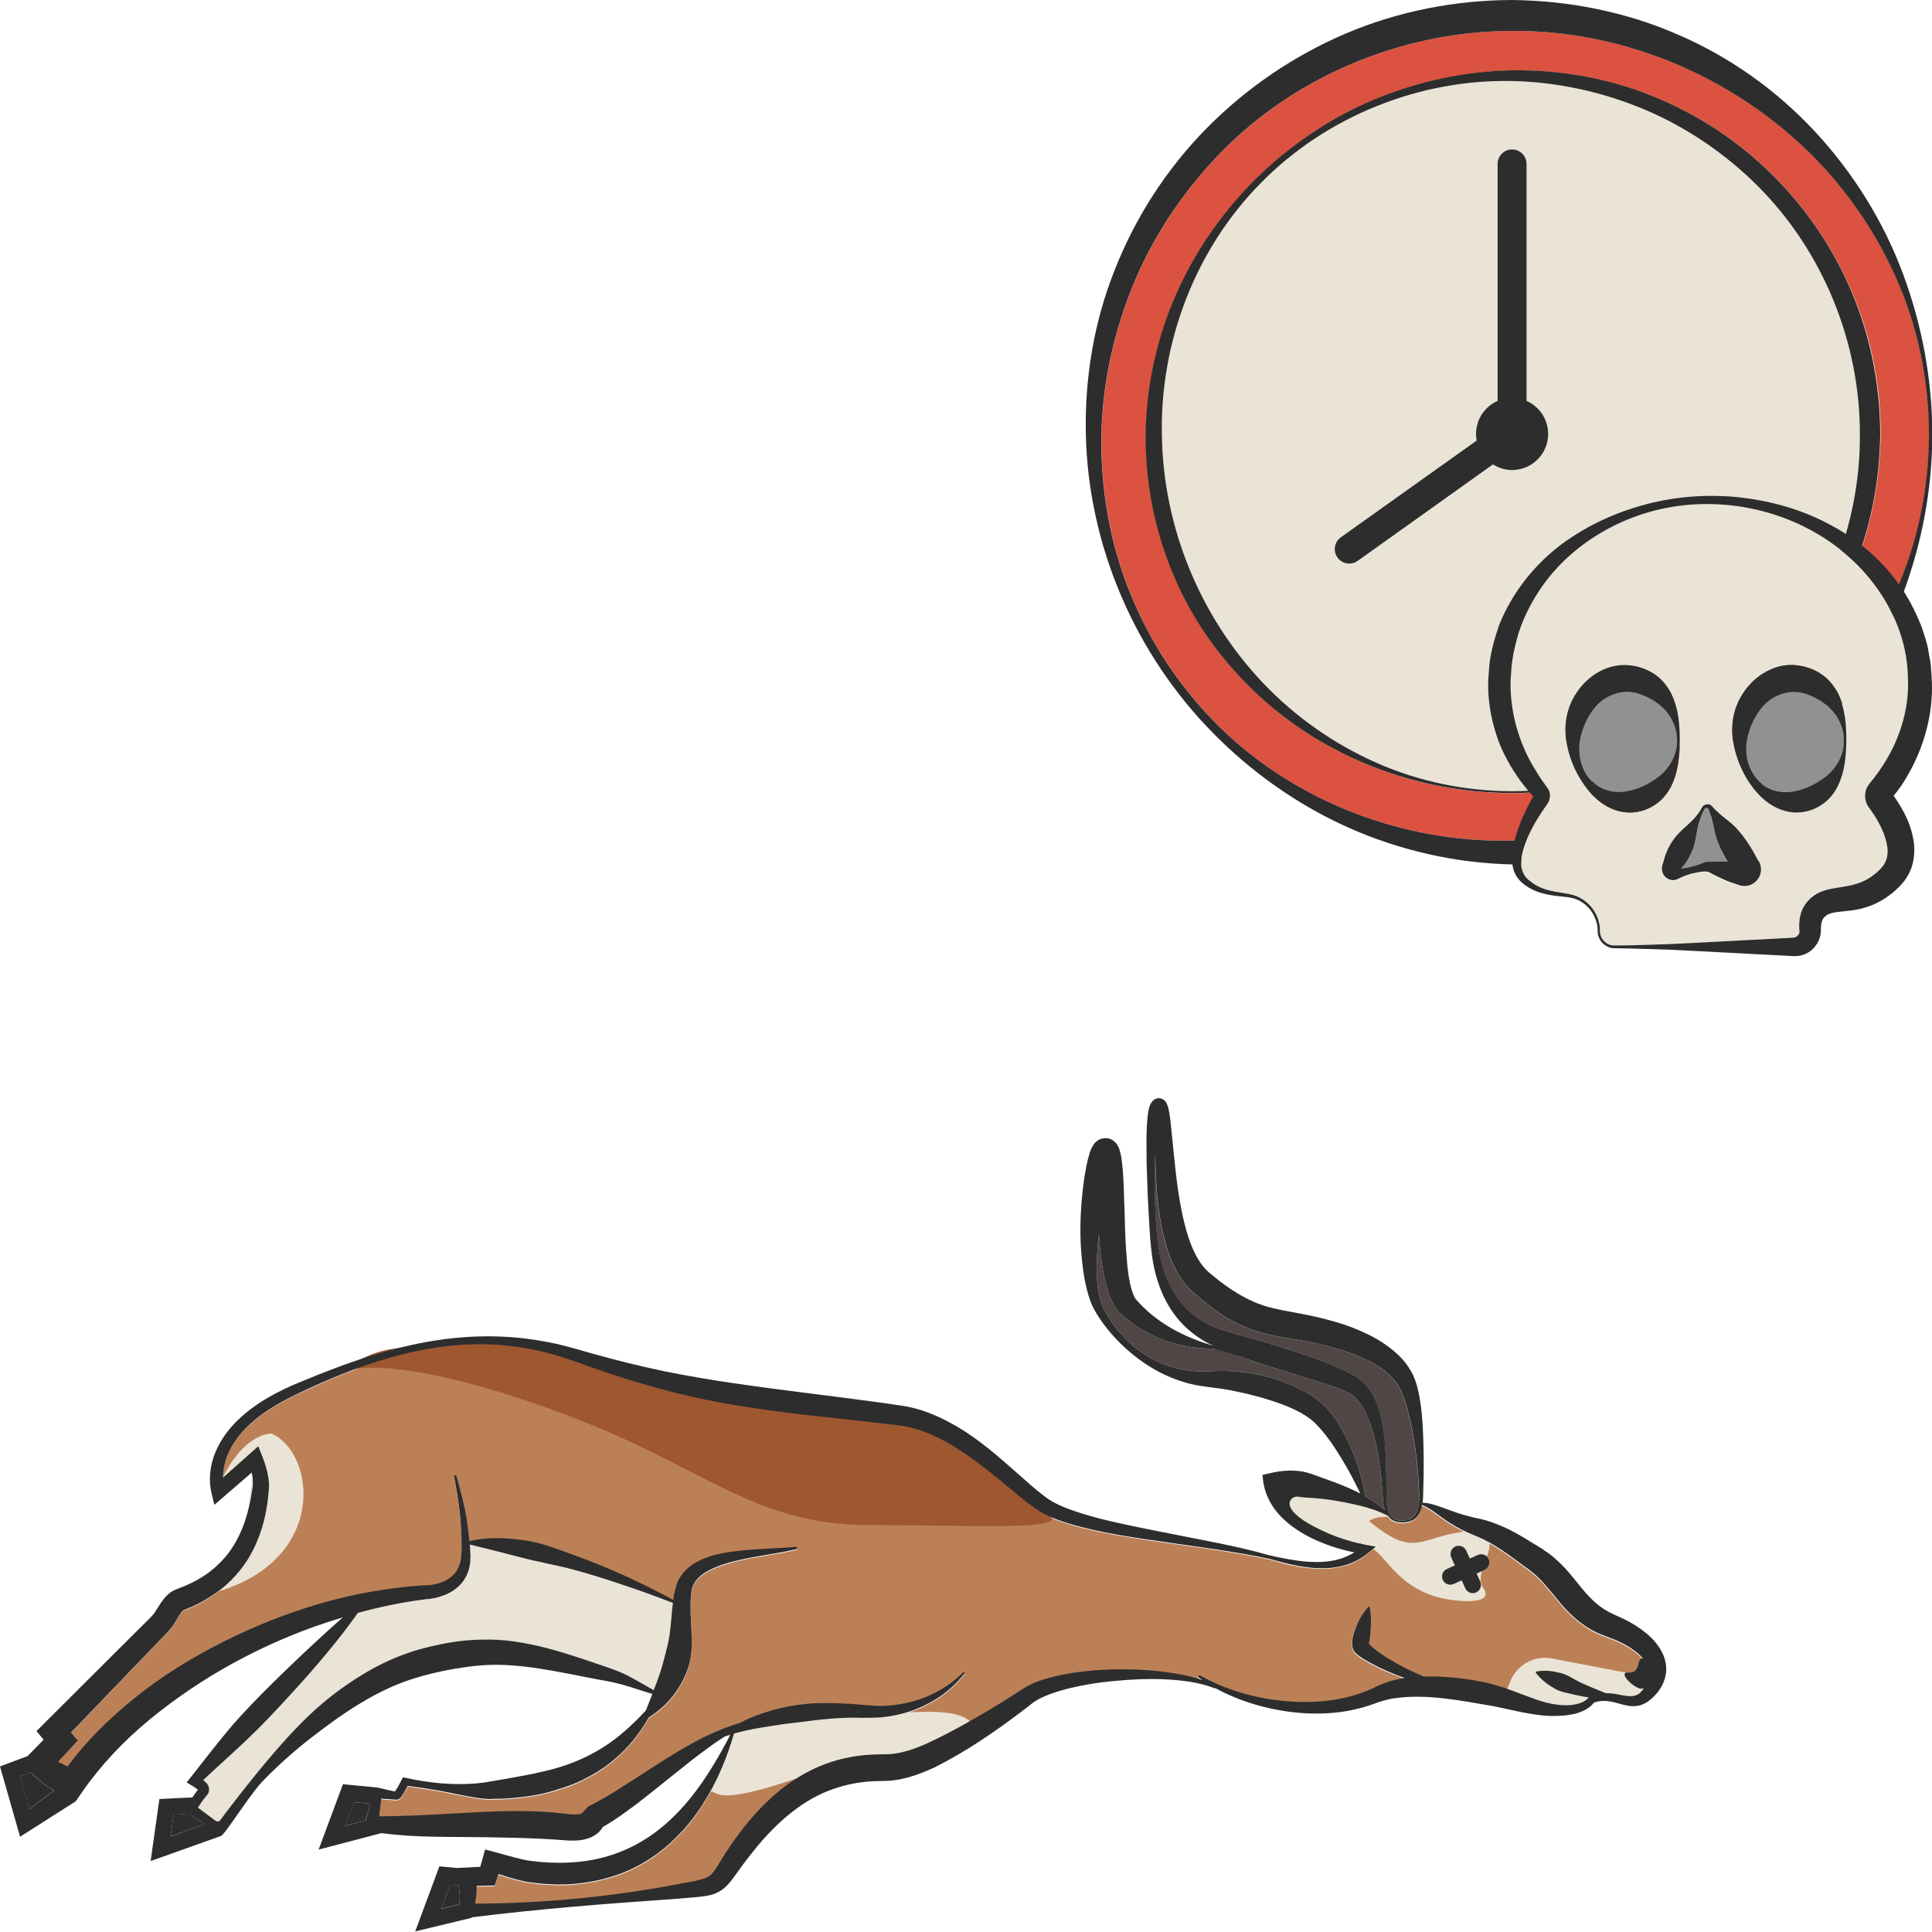 <?xml version="1.0" encoding="utf-8"?>
<!-- Generator: Adobe Illustrator 24.1.2, SVG Export Plug-In . SVG Version: 6.00 Build 0)  -->
<svg version="1.1" id="Layer_1" xmlns="http://www.w3.org/2000/svg" xmlns:xlink="http://www.w3.org/1999/xlink" x="0px" y="0px"
	 viewBox="0 0 128 128" style="enable-background:new 0 0 128 128;" xml:space="preserve">
<style type="text/css">
	.st0{fill:#BC8057;}
	.st1{fill:#514646;}
	.st2{fill:#2D2D2D;}
	.st3{fill:#EAE4D6;}
	.st4{fill:#9F5730;}
	.st5{fill:#DB5240;}
	.st6{fill:#919191;}
</style>
<g>
	<g>
		<path class="st0" d="M26.3,118.73C26.31,118.73,26.3,118.73,26.3,118.73L26.3,118.73L26.3,118.73z"/>
		<path class="st1" d="M93.62,100.5c-0.13,0.12-0.29,0.19-0.47,0.22c-0.36,0.05-0.76,0.03-0.99-0.22c-0.22-0.26-0.27-0.65-0.3-1.01
			c-0.02-0.74-0.01-1.51-0.03-2.27c-0.06-1.52-0.09-3.08-0.79-4.62c-0.18-0.38-0.44-0.75-0.78-1.07c-0.37-0.33-0.74-0.51-1.1-0.69
			c-0.72-0.34-1.43-0.63-2.16-0.89c-0.72-0.26-1.45-0.49-2.17-0.71c-0.72-0.23-1.45-0.44-2.18-0.64c-0.71-0.21-1.46-0.4-2.1-0.64
			c-0.64-0.26-1.24-0.63-1.76-1.09c-1.04-0.94-1.69-2.32-1.96-3.76c-0.26-1.45-0.31-2.99-0.34-4.49c0-0.73,0-1.47,0.04-2.21l0,0.34
			c0.03,1.53,0.13,3.08,0.44,4.63c0.16,0.78,0.37,1.56,0.72,2.33c0.17,0.38,0.38,0.76,0.64,1.13c0.25,0.36,0.63,0.72,0.91,0.95
			c0.59,0.52,1.22,1.02,1.92,1.45c0.7,0.43,1.48,0.78,2.27,1.01c0.8,0.23,1.58,0.37,2.32,0.48c0.74,0.12,1.45,0.25,2.15,0.44
			c1.39,0.37,2.77,0.84,3.83,1.65c0.52,0.42,0.93,0.88,1.17,1.54c0.26,0.66,0.44,1.38,0.6,2.11c0.3,1.47,0.46,2.98,0.51,4.49l0,0.01
			l0,0c0.04,0.36,0.01,0.75-0.11,1.1C93.84,100.22,93.75,100.38,93.62,100.5z"/>
		<path class="st1" d="M80.45,89.36c0.05,0,0.08-0.04,0.08-0.08c0-0.03-0.01-0.05,0.07-0.02c0.59,0.26,1.05,0.43,1.63,0.64
			c0.72,0.26,1.44,0.49,2.16,0.72l2.15,0.67c0.71,0.23,1.43,0.43,2.11,0.69c0.33,0.13,0.67,0.25,0.89,0.41
			c0.24,0.17,0.45,0.41,0.64,0.69c0.38,0.56,0.63,1.26,0.83,1.96c0.2,0.71,0.32,1.45,0.42,2.2c0.12,0.75,0.13,1.5,0.21,2.26
			c0.03,0.17,0.05,0.36,0.1,0.54c-0.39-0.35-0.85-0.64-1.3-0.9L90.42,99c-0.02-0.14-0.04-0.27-0.07-0.4
			c-0.06-0.27-0.11-0.53-0.19-0.8c-0.14-0.53-0.31-1.05-0.52-1.55c-0.2-0.51-0.43-1.01-0.71-1.5c-0.27-0.49-0.59-0.97-0.99-1.41
			c-0.87-0.95-1.93-1.4-2.98-1.81c-1.06-0.39-2.16-0.61-3.27-0.68c-0.55-0.04-1.12-0.02-1.66,0c-0.5,0.02-1,0.01-1.5-0.08
			c-1-0.16-1.98-0.55-2.83-1.14c-0.43-0.29-0.83-0.62-1.19-1c-0.36-0.37-0.7-0.77-0.97-1.21c-0.28-0.43-0.54-0.89-0.66-1.36
			c-0.13-0.48-0.18-0.99-0.21-1.5c-0.04-0.92,0.03-1.86,0.13-2.79c0.05,0.64,0.11,1.29,0.2,1.94c0.09,0.55,0.19,1.1,0.36,1.66
			c0.08,0.28,0.18,0.57,0.32,0.86c0.13,0.28,0.33,0.61,0.62,0.86c0.86,0.76,1.85,1.36,2.91,1.73C78.27,89.2,79.38,89.35,80.45,89.36
			L80.45,89.36z"/>
		<path class="st2" d="M29.23,126.46l0.6-1.6l0.55,0.05c0.01,0.03,0.02,0.07,0.02,0.1c0.03,0.17,0.05,0.33,0.06,0.5
			c0.01,0.22,0,0.44-0.03,0.66L29.23,126.46z"/>
		<path class="st2" d="M24.29,120.33c-0.02,0.1-0.05,0.19-0.07,0.28l-1.36,0.36l0.59-1.57l1.08,0.1l-0.09,0.33L24.29,120.33z"/>
		<path class="st3" d="M28.17,105.97l-0.04,0c0.47-0.02,0.87-0.11,1.29-0.27c0.41-0.16,0.8-0.4,1.11-0.74
			c0.31-0.34,0.51-0.78,0.59-1.21c0.04-0.22,0.05-0.43,0.05-0.65l-0.03-0.6c0-0.05-0.01-0.11-0.02-0.16
			c1.15,0.28,2.24,0.55,3.34,0.84c1.14,0.31,2.32,0.5,3.48,0.81c1.16,0.31,2.3,0.67,3.44,1.06c1.07,0.35,2.14,0.75,3.2,1.16
			c-0.08,0.62-0.11,1.22-0.18,1.79c-0.07,0.71-0.25,1.35-0.42,1.98c-0.16,0.66-0.4,1.32-0.67,2.01c-0.48-0.28-0.95-0.55-1.45-0.82
			c-0.62-0.36-1.36-0.61-2.01-0.83c-1.34-0.46-2.69-0.92-4.1-1.26c-0.71-0.16-1.43-0.3-2.17-0.38c-0.75-0.08-1.51-0.08-2.25-0.04
			c-0.75,0.04-1.48,0.15-2.2,0.3c-0.73,0.16-1.43,0.32-2.14,0.58c-1.43,0.49-2.73,1.21-3.94,2.04c-1.21,0.82-2.31,1.77-3.31,2.81
			c-1.01,1.03-1.93,2.13-2.83,3.23c-0.79,0.98-1.56,1.96-2.32,2.98c-0.14,0.2-0.35,0.01-0.35,0.01c-0.37-0.28-0.74-0.55-1.11-0.83
			c0.01-0.02,0-0.04,0.01-0.06c0.15-0.22,0.3-0.45,0.47-0.65l0.09-0.11c0,0,0.13-0.14,0.15-0.3c0.03-0.34-0.13-0.46-0.21-0.56
			c-0.06-0.06-0.12-0.11-0.18-0.15c0.91-0.86,1.84-1.68,2.75-2.54c1.01-0.95,1.96-1.95,2.89-2.97c0.94-1.01,1.86-2.06,2.74-3.13
			c0.65-0.8,1.28-1.62,1.88-2.46C25.18,106.46,26.66,106.15,28.17,105.97z"/>
		<path class="st2" d="M11.3,121.66l0.2-1.44l0.99-0.06c0.36,0.23,0.71,0.46,1.07,0.7L11.3,121.66z"/>
		<path class="st0" d="M90.59,108.87c0-0.01-0.01-0.01-0.02-0.02C90.57,108.85,90.57,108.82,90.59,108.87z"/>
		<path class="st2" d="M2.24,117.62c0.09,0.09,0.19,0.18,0.28,0.26c0.19,0.16,0.39,0.31,0.58,0.45c0.16,0.11,0.32,0.2,0.48,0.29
			l-1.64,1.24l-0.62-2.16l0.74-0.27C2.12,117.49,2.18,117.55,2.24,117.62z"/>
		<path class="st0" d="M4.63,115.89l-0.76,0.82c0.07,0.06,0.15,0.12,0.22,0.17c0.12,0.08,0.26,0.14,0.38,0.21
			c1.26-1.7,2.77-3.18,4.39-4.49c1.83-1.47,3.82-2.71,5.9-3.76c2.08-1.05,4.25-1.9,6.48-2.56c2.23-0.64,4.53-1.05,6.84-1.2l0.03,0
			h0.02c0.65,0,1.4-0.2,1.86-0.65c0.24-0.22,0.4-0.51,0.49-0.84c0.09-0.32,0.09-0.69,0.1-1.09c0.01-0.77-0.04-1.54-0.13-2.31
			c-0.09-0.77-0.22-1.53-0.36-2.31c-0.01-0.04,0.02-0.08,0.06-0.09c0.04-0.01,0.09,0.01,0.1,0.06l0,0c0.21,0.75,0.43,1.51,0.57,2.28
			c0.13,0.67,0.22,1.34,0.28,2.02c1.18-0.28,2.4-0.22,3.58-0.06c1.23,0.16,2.38,0.64,3.52,1.05c1.15,0.42,2.27,0.89,3.38,1.39
			c1.02,0.48,2.03,0.98,3.02,1.52c0.02-0.11,0.03-0.22,0.05-0.33c0.07-0.36,0.17-0.85,0.44-1.23c0.25-0.39,0.6-0.68,0.96-0.89
			c0.73-0.42,1.49-0.59,2.24-0.72c1.5-0.24,2.98-0.21,4.44-0.35c0.04,0,0.08,0.02,0.09,0.06c0.01,0.04-0.02,0.09-0.06,0.1
			c-1.45,0.34-2.93,0.46-4.32,0.85c-0.69,0.19-1.36,0.44-1.89,0.81c-0.26,0.19-0.46,0.41-0.59,0.66c-0.14,0.25-0.16,0.5-0.19,0.87
			c-0.05,0.68,0.01,1.39,0.04,2.16c0.03,0.76,0.06,1.6-0.18,2.39c-0.23,0.79-0.65,1.51-1.16,2.12c-0.43,0.52-0.94,0.94-1.5,1.3
			c-0.59,1.05-1.36,2.02-2.32,2.81c-0.62,0.54-1.34,0.96-2.08,1.33c-0.74,0.37-1.53,0.61-2.31,0.82c-0.79,0.2-1.59,0.31-2.38,0.37
			c-0.4,0.04-0.79,0.04-1.19,0.05l-0.3,0.01l-0.33-0.02c-0.21-0.02-0.42-0.05-0.61-0.08c-0.8-0.14-1.56-0.31-2.33-0.45
			c-0.7-0.12-1.4-0.23-2.11-0.32c-0.06,0.12-0.12,0.24-0.19,0.35c-0.05,0.09-0.1,0.18-0.16,0.27c-0.03,0.05-0.06,0.09-0.11,0.15
			c-0.03,0.03-0.03,0.06-0.18,0.13c-0.02,0.02-0.19,0.02-0.16,0.01l-0.02,0l-0.03,0c-0.26-0.03-0.52-0.04-0.79-0.05
			c-0.18-0.14-0.1,0.04-0.14,0.07l-0.05,0.67l-0.05,0.42c0.09,0,0.18,0.02,0.26,0.06c0.98-0.02,1.97-0.1,2.96-0.16l3.74-0.2
			c1.25-0.05,2.52-0.08,3.8-0.01c0.32,0.01,0.64,0.04,0.96,0.07c0.33,0.03,0.65,0.08,0.91,0.1c0.26,0.02,0.51,0.01,0.66-0.02
			c0.08-0.02,0.1-0.04,0.12-0.04c0.01,0,0,0,0.02-0.01l0.41-0.45c0.82-0.39,1.66-0.91,2.48-1.44c0.83-0.52,1.66-1.08,2.51-1.61
			c0.85-0.53,1.72-1.05,2.62-1.51c0.77-0.37,1.56-0.72,2.39-0.95c0.22-0.11,0.44-0.22,0.66-0.32c0.67-0.29,1.37-0.5,2.08-0.68
			c0.71-0.17,1.44-0.27,2.16-0.32c0.73-0.03,1.46-0.02,2.18,0.02c0.36,0.01,0.73,0.05,1.09,0.08c0.36,0.03,0.68,0.06,1.03,0.07
			c0.68,0.01,1.36-0.07,2.03-0.23c1.34-0.31,2.61-1,3.61-1.99l0,0c0.02-0.02,0.05-0.02,0.07,0c0.02,0.02,0.03,0.05,0.01,0.08
			c-0.88,1.15-2.14,2-3.53,2.48c-0.7,0.23-1.43,0.38-2.17,0.43c-0.36,0.02-0.75,0.02-1.1,0.02c-0.35,0-0.7-0.01-1.05,0
			c-1.4,0.04-2.77,0.26-4.14,0.42c-1.09,0.16-2.2,0.33-3.27,0.62c-0.47,1.62-1.13,3.21-2.06,4.67c-0.47,0.74-1.01,1.45-1.64,2.08
			c-0.62,0.64-1.32,1.22-2.1,1.69c-1.54,0.97-3.37,1.45-5.17,1.55c-0.9,0.04-1.8-0.02-2.68-0.15c-0.51-0.09-0.9-0.21-1.33-0.33
			c-0.21-0.06-0.41-0.13-0.62-0.2l-0.1,0.31l-0.15,0.45l-0.44,0.01L31.56,125c0,0.18,0.01,0.36-0.01,0.54
			c-0.02,0.21-0.05,0.42-0.1,0.63c4.31-0.02,8.62-0.42,12.85-1.18l1.67-0.31c0.27-0.05,0.52-0.11,0.73-0.2
			c0.21-0.09,0.34-0.18,0.47-0.32c0.25-0.29,0.53-0.85,0.86-1.33c0.32-0.48,0.65-0.96,1.01-1.43c0.72-0.93,1.52-1.82,2.44-2.6
			c0.92-0.78,1.99-1.43,3.15-1.87c1.16-0.44,2.4-0.64,3.63-0.65c0.34-0.01,0.51,0,0.76-0.02c0.23-0.02,0.47-0.06,0.72-0.12
			c0.49-0.11,0.98-0.29,1.47-0.5c0.96-0.43,1.98-0.97,2.94-1.51c0.97-0.55,1.93-1.12,2.88-1.73l0.71-0.45
			c0.28-0.19,0.57-0.33,0.86-0.45c0.58-0.23,1.15-0.38,1.73-0.49c1.15-0.23,2.31-0.32,3.46-0.36c1.15-0.03,2.3,0.03,3.44,0.18
			c0.82,0.11,1.65,0.26,2.44,0.54c-0.09-0.06-0.19-0.12-0.28-0.18c-0.03-0.02-0.05-0.07-0.02-0.11c0.02-0.04,0.07-0.05,0.11-0.03
			c1.95,1.1,4.16,1.65,6.35,1.75c1.1,0.04,2.2-0.03,3.25-0.27c0.52-0.13,1.04-0.27,1.53-0.49l0.37-0.16
			c0.14-0.07,0.28-0.14,0.42-0.2c0.28-0.12,0.57-0.22,0.87-0.3c0.26-0.07,0.52-0.12,0.77-0.16c-0.41-0.15-0.81-0.31-1.21-0.48
			c-0.39-0.17-0.77-0.36-1.15-0.57c-0.19-0.11-0.38-0.22-0.57-0.35c-0.1-0.07-0.19-0.14-0.31-0.25c-0.06-0.07-0.12-0.1-0.21-0.34
			c-0.04-0.21-0.02-0.19-0.03-0.23l0-0.1c0.02-0.5,0.17-0.89,0.35-1.28c0.18-0.39,0.4-0.76,0.72-1.1c0.01-0.01,0.02-0.02,0.03-0.02
			c0.03-0.01,0.06,0.02,0.07,0.05c0.09,0.45,0.09,0.88,0.07,1.29c-0.02,0.4-0.06,0.8-0.12,1.12c0.02,0.02,0.05,0.05,0.07,0.08
			c0.13,0.13,0.28,0.25,0.44,0.37c0.31,0.24,0.65,0.45,1,0.66c0.68,0.4,1.39,0.75,2.13,1.06c0.5-0.02,1-0.01,1.5,0.03
			c0.58,0.05,1.16,0.1,1.72,0.2c0.29,0.05,0.56,0.1,0.86,0.16c0.29,0.07,0.57,0.15,0.85,0.23c1.12,0.33,2.14,0.82,3.16,1.1
			c0.51,0.13,1.05,0.21,1.57,0.17c0.49-0.04,1-0.18,1.26-0.51c-0.28-0.05-0.56-0.09-0.84-0.16c-0.5-0.12-1.02-0.18-1.46-0.45
			c-0.44-0.26-0.84-0.55-1.2-1.01c-0.01-0.01-0.01-0.02-0.01-0.03c-0.01-0.03,0.02-0.07,0.05-0.07c0.58-0.1,1.09-0.02,1.58,0.1
			c0.49,0.11,0.89,0.43,1.33,0.63c0.44,0.2,0.9,0.4,1.36,0.58c0.11,0.05,0.22,0.09,0.33,0.13c0.25,0,0.5,0.03,0.73,0.07
			c0.27,0.04,0.53,0.1,0.76,0.12c0.24,0.01,0.44-0.02,0.6-0.1c0.16-0.08,0.3-0.24,0.42-0.42c-0.06,0.01-0.12,0.04-0.19,0.03
			c-0.48-0.03-1.61-1.12-0.81-1.07c0.79,0.06,0.47-0.96,0.94-0.94c-0.45-0.51-1.14-0.93-1.85-1.23c-0.39-0.16-1.02-0.35-1.54-0.65
			c-0.53-0.29-1.01-0.68-1.43-1.08c-0.42-0.4-0.76-0.85-1.09-1.24c-0.33-0.4-0.64-0.77-0.97-1.1c-0.16-0.16-0.33-0.32-0.51-0.45
			c-0.16-0.13-0.42-0.3-0.62-0.46c-0.42-0.32-0.83-0.62-1.25-0.9c-0.42-0.28-0.83-0.54-1.27-0.76c-0.22-0.11-0.44-0.2-0.66-0.29
			c-0.25-0.1-0.52-0.21-0.77-0.34c-0.5-0.25-0.97-0.54-1.4-0.86c-0.42-0.31-0.82-0.62-1.28-0.8c-0.03,0.13-0.05,0.25-0.09,0.37
			c-0.07,0.19-0.18,0.37-0.34,0.51c-0.16,0.14-0.36,0.23-0.57,0.25c-0.37,0.05-0.83,0.05-1.14-0.27c-0.04-0.04-0.06-0.09-0.09-0.13
			c-0.6-0.32-1.24-0.53-1.9-0.69c-0.66-0.17-1.33-0.3-2.01-0.39c-0.34-0.05-0.68-0.09-1.02-0.11c-0.34-0.02-0.69-0.03-1.03-0.09
			c-0.45-0.09-0.88-0.24-1.32-0.43c0.12,0.33,0.29,0.65,0.52,0.93c0.39,0.5,0.92,0.92,1.48,1.27c1.14,0.7,2.47,1.16,3.8,1.41
			l0.65,0.12l-0.49,0.41c-0.56,0.48-1.25,0.79-1.96,0.92c-0.71,0.14-1.42,0.12-2.11,0.04c-0.82-0.1-1.62-0.3-2.4-0.54
			c-1.15-0.26-2.32-0.44-3.49-0.63l-4.86-0.7c-1.62-0.25-3.25-0.52-4.86-0.98c-0.4-0.12-0.81-0.25-1.21-0.42
			c-0.4-0.16-0.82-0.39-1.17-0.63c-0.71-0.49-1.33-1.03-1.96-1.55c-1.25-1.05-2.51-2.05-3.88-2.82c-0.68-0.38-1.39-0.7-2.12-0.91
			c-0.36-0.1-0.73-0.19-1.1-0.23l-1.21-0.14c-3.24-0.38-6.51-0.67-9.77-1.22c-3.26-0.54-6.46-1.45-9.57-2.55
			c-0.78-0.28-1.54-0.55-2.31-0.78c-0.77-0.22-1.56-0.39-2.36-0.5c-1.59-0.23-3.22-0.23-4.83-0.04c-3.22,0.38-6.32,1.52-9.26,2.9
			c-1.48,0.67-2.9,1.44-3.99,2.57c-0.53,0.56-0.98,1.2-1.23,1.9c-0.13,0.35-0.21,0.71-0.23,1.08c-0.01,0.08-0.01,0.17-0.01,0.25
			l1.82-1.62l0.52-0.46l0.26,0.65c0.21,0.52,0.36,1.01,0.43,1.59c0.04,0.27,0.02,0.62-0.01,0.85c-0.02,0.26-0.05,0.51-0.09,0.77
			c-0.14,1.03-0.45,2.06-0.94,3.02c-0.48,0.96-1.19,1.83-2.03,2.52c-0.42,0.34-0.87,0.64-1.35,0.9c-0.24,0.12-0.47,0.26-0.72,0.35
			c-0.23,0.1-0.57,0.24-0.53,0.23c-0.06,0.05-0.18,0.18-0.29,0.37c-0.12,0.18-0.24,0.41-0.4,0.65c-0.08,0.12-0.17,0.25-0.29,0.37
			c-0.12,0.13-0.18,0.19-0.28,0.29l-0.52,0.54l-2.07,2.15l-3.58,3.72l0.46,0.53L4.63,115.89z M95.86,103.95l0.53-0.24l-0.24-0.53
			c-0.12-0.27,0-0.6,0.27-0.72c0.27-0.12,0.6,0,0.72,0.27l0.24,0.53l0.53-0.24c0.28-0.12,0.6,0,0.72,0.27c0.12,0.27,0,0.6-0.27,0.72
			l-0.53,0.24l0.24,0.53c0.12,0.27,0,0.6-0.27,0.72c-0.07,0.03-0.15,0.05-0.22,0.05c-0.21,0-0.41-0.12-0.5-0.32l-0.24-0.53
			l-0.53,0.24c-0.07,0.03-0.15,0.05-0.22,0.05c-0.21,0-0.41-0.12-0.5-0.32C95.46,104.39,95.59,104.07,95.86,103.95z"/>
		<path class="st3" d="M58.88,113.45c0.84,0.18,4.84-0.57,5.59,0.88c-1.85,1.1-5.68,2.64-6.91,2.64c-1.23,0-2.16,0.31-3.06,0.23
			c-8.07,3.02-6.71,1.11-7.64,1.56c-1.21,0.59,1.67-3.41,1.5-3.79c1.01-0.64,6.24-1.48,7.26-1.52S58.88,113.45,58.88,113.45z"/>
		<path class="st3" d="M14.75,97.92c0,0,1.2-2.76,3.22-2.95c3.12,1.35,3.88,9.3-5.16,10.85c1.53-1.12,3.38-2.59,3.56-4.79
			s0.47-3.76,0.47-3.76L14.75,97.92z"/>
		<path class="st3" d="M92.13,100.51c-2.83-0.22-1.1,2.17-2.71,1.95c-1.61-0.22-4.46-1.68-4.02-3.07c0.44-1.39,5.73,0.68,6.17,0.75
			L92.13,100.51z"/>
		<path class="st4" d="M69.73,100.61c-0.21,0.76-5.53,0.43-12.05,0.43s-9.77-2.65-15.88-5.5c-6.11-2.85-16.1-6-19.36-4.57
			c2.85-2.04,3.79-1.48,6.95-2c3.16-0.53,8.22,0.46,11.71,1.84c3.49,0.59,15.33,2.3,18.29,2.76
			C62.34,94.03,69.73,100.61,69.73,100.61z"/>
		<path class="st3" d="M108.31,110.93l-5.49-1.05c-1.15-0.22-2.3,0.4-2.75,1.49l-0.48,1.17c0,0,3.8,1.51,4.93,0.71
			c1.71-1.2,4.32-0.7,4.32-0.7l0.54-0.98L108.31,110.93z"/>
		<path class="st3" d="M98.3,101.73c1.17,0.6-0.76,2.41-0.03,3.48c0.73,1.07-1.37,0.92-2.36,0.75c-3.53-0.61-4.2-3.36-5.25-3.42
			c-1.05-0.06-1.39-2.97-0.17-1.94c2.53,2.13,3.16,1.72,4.88,1.22c1.72-0.5,2.72-0.39,2.72-0.39L98.3,101.73z"/>
		<path class="st2" d="M1.82,116.35L0,117.03l1.33,4.66l3.69-2.35l0.42-0.61c1.24-1.79,2.77-3.4,4.48-4.81
			c1.72-1.41,3.57-2.66,5.54-3.74c1.96-1.07,4.03-1.98,6.16-2.68c0.36-0.12,0.72-0.23,1.09-0.34c-0.55,0.48-1.09,0.97-1.62,1.46
			c-1.02,0.94-2.02,1.89-3,2.86c-0.98,0.97-1.96,1.96-2.86,3.02c-0.9,1.06-1.74,2.18-2.6,3.26l-0.26,0.33l0.31,0.19l0.16,0.1
			l0.11,0.07c0.06,0.04,0.12,0.09,0.16,0.13c-0.02,0.02-0.04,0.05-0.05,0.06c-0.11,0.15-0.22,0.3-0.32,0.45
			c-0.05-0.01-2.18,0.1-2.18,0.1l-0.58,4.11l4.66-1.66c0.27-0.1,1.87-2.69,2.74-3.61c0.98-1.01,2.02-1.95,3.12-2.81
			c2.18-1.7,4.49-3.29,7.03-4.05c1.28-0.39,2.63-0.65,3.95-0.8c0.66-0.07,1.33-0.09,1.98-0.06c0.67,0.03,1.35,0.1,2.03,0.2
			c1.36,0.2,2.73,0.49,4.13,0.76c0.72,0.12,1.35,0.25,2.02,0.46c0.52,0.16,1.05,0.34,1.58,0.5c-0.14,0.35-0.28,0.72-0.43,1.09
			c-0.87,0.94-1.78,1.78-2.81,2.43c-1.24,0.79-2.61,1.32-4.06,1.63c-0.72,0.18-1.46,0.29-2.21,0.44l-1.13,0.19l-0.53,0.09
			c-0.18,0.02-0.36,0.04-0.55,0.06c-1.52,0.12-3.09-0.03-4.6-0.37l-0.2-0.04l-0.1,0.19c-0.09,0.17-0.18,0.34-0.27,0.5
			c-0.05,0.08-0.1,0.16-0.15,0.23c-0.01,0.01-0.01,0.01-0.01,0.02c-0.3-0.05-1.1-0.26-1.23-0.27l-2.22-0.21l-1.61,4.33l4.16-1.09
			c0,0,0,0,0,0c2.31,0.31,4.59,0.23,6.84,0.27c1.24,0.02,2.47,0.04,3.68,0.1l0.91,0.05l0.96,0.07c0.36,0.01,0.74,0.02,1.2-0.11
			c0.23-0.06,0.48-0.18,0.72-0.36c0.15-0.12,0.26-0.27,0.36-0.43c0.85-0.48,1.59-1.04,2.33-1.59c0.79-0.62,1.57-1.24,2.34-1.86
			c0.77-0.62,1.54-1.24,2.34-1.81c0.34-0.26,0.7-0.5,1.06-0.73c0.12-0.04,0.25-0.08,0.37-0.11c-0.75,1.45-1.57,2.84-2.55,4.08
			c-1.03,1.3-2.25,2.41-3.66,3.17c-1.4,0.76-2.97,1.16-4.58,1.21c-0.8,0.04-1.62-0.01-2.42-0.11c-0.34-0.04-0.77-0.15-1.16-0.25
			l-1.21-0.33l-0.66-0.18l-0.17,0.62l-0.15,0.53l-0.94,0.05l-0.59,0.03l-1.18-0.11l-1.6,4.31l3.66-0.88
			c0.05-0.01,0.09-0.04,0.13-0.06c4.37-0.54,8.74-0.89,13.14-1.19l1.7-0.14c0.29-0.03,0.6-0.06,0.93-0.14
			c0.33-0.08,0.71-0.26,0.99-0.53c0.28-0.26,0.46-0.52,0.63-0.75l0.49-0.68c0.33-0.44,0.67-0.88,1.02-1.3
			c1.4-1.67,3.07-3.11,5.03-3.77c0.97-0.34,2-0.52,3.04-0.52c0.22-0.01,0.62,0,0.94-0.05c0.33-0.04,0.65-0.11,0.95-0.19
			c0.61-0.17,1.18-0.4,1.73-0.65c2.13-1.07,4-2.36,5.84-3.75l0.68-0.53c0.18-0.14,0.4-0.26,0.63-0.37c0.47-0.22,0.99-0.39,1.51-0.53
			c1.06-0.28,2.17-0.46,3.28-0.56c1.11-0.11,2.24-0.16,3.35-0.11c1.11,0.06,2.25,0.18,3.28,0.59l0,0c0.02,0.01,0.05,0.01,0.07,0
			c1.6,0.87,3.41,1.4,5.24,1.6c1.15,0.12,2.32,0.11,3.47-0.09c0.58-0.11,1.15-0.24,1.71-0.45l0.42-0.15l0.37-0.11
			c0.25-0.07,0.5-0.12,0.76-0.15c2.05-0.28,4.29,0.17,6.4,0.53c1.07,0.21,2.17,0.51,3.36,0.63c0.6,0.05,1.2,0.04,1.79-0.06
			c0.3-0.05,0.6-0.13,0.88-0.27c0.25-0.12,0.49-0.29,0.68-0.53c0.43-0.16,0.9-0.13,1.37-0.01c0.25,0.06,0.5,0.15,0.79,0.2
			c0.28,0.06,0.62,0.08,0.95-0.03c0.33-0.11,0.6-0.31,0.82-0.53c0.22-0.22,0.4-0.44,0.56-0.73c0.15-0.28,0.26-0.62,0.29-0.97
			c0.02-0.35-0.04-0.71-0.17-1.03c-0.26-0.63-0.69-1.11-1.15-1.49c-0.46-0.38-0.95-0.69-1.47-0.94c-0.58-0.27-0.95-0.41-1.33-0.66
			c-0.38-0.24-0.71-0.54-1.03-0.88c-0.65-0.67-1.22-1.6-2.12-2.39c-0.22-0.2-0.45-0.39-0.7-0.55c-0.26-0.19-0.45-0.3-0.68-0.44
			c-0.45-0.28-0.91-0.56-1.4-0.83c-0.48-0.26-1-0.49-1.54-0.68c-0.27-0.09-0.54-0.17-0.82-0.23c-0.25-0.05-0.49-0.1-0.73-0.17
			c-0.49-0.12-0.96-0.3-1.46-0.48c-0.48-0.16-0.99-0.39-1.54-0.4c0.03-0.21,0.04-0.42,0.04-0.64l0,0.01
			c0.05-1.52,0.05-3.04-0.04-4.58c-0.05-0.77-0.13-1.54-0.32-2.33c-0.09-0.39-0.24-0.83-0.46-1.2c-0.22-0.38-0.49-0.73-0.8-1.02
			c-0.62-0.59-1.32-1.05-2.05-1.4c-0.73-0.36-1.48-0.64-2.24-0.85c-0.76-0.22-1.53-0.39-2.29-0.53c-0.76-0.15-1.47-0.26-2.13-0.45
			c-1.31-0.38-2.49-1.13-3.61-2.06c-0.31-0.25-0.49-0.41-0.68-0.66c-0.19-0.25-0.36-0.52-0.51-0.83c-0.3-0.6-0.52-1.29-0.69-1.98
			c-0.35-1.4-0.53-2.89-0.68-4.38l-0.23-2.27c-0.02-0.19-0.05-0.39-0.08-0.59c-0.04-0.21-0.05-0.38-0.18-0.69
			c-0.02-0.04-0.05-0.09-0.1-0.15c-0.03-0.04-0.06-0.07-0.11-0.1c-0.06-0.04-0.12-0.07-0.2-0.09c-0.18-0.03-0.28,0.01-0.36,0.05
			c-0.09,0.04-0.14,0.09-0.18,0.14c-0.15,0.18-0.17,0.3-0.21,0.41c-0.06,0.23-0.09,0.43-0.11,0.63c-0.08,0.79-0.08,1.55-0.07,2.32
			c0,0.76,0.03,1.52,0.06,2.28c0.02,0.76,0.07,1.52,0.11,2.28c0.04,0.76,0.09,1.52,0.19,2.29c0.21,1.53,0.74,3.1,1.83,4.34
			c0.54,0.61,1.21,1.13,1.94,1.51c0.12,0.06,0.23,0.1,0.35,0.15c-2.04-0.57-3.86-1.57-5.15-3.05c-0.19-0.21-0.33-0.67-0.43-1.13
			c-0.1-0.47-0.16-0.98-0.2-1.48c-0.09-1.02-0.13-2.07-0.15-3.13c-0.05-1.06-0.04-2.11-0.16-3.24c-0.04-0.3-0.05-0.55-0.18-0.97
			c-0.02-0.06-0.04-0.12-0.08-0.2c-0.02-0.04-0.04-0.08-0.08-0.14l-0.06-0.08c-0.03-0.04-0.08-0.09-0.13-0.13l-0.07-0.06
			c-0.04-0.02-0.08-0.05-0.12-0.07c-0.09-0.04-0.17-0.07-0.29-0.08c-0.11-0.01-0.24,0-0.32,0.02c-0.08,0.02-0.16,0.05-0.23,0.09
			c-0.21,0.13-0.28,0.23-0.33,0.3c-0.18,0.28-0.21,0.41-0.27,0.58c-0.19,0.61-0.27,1.14-0.36,1.69c-0.31,2.18-0.36,4.37,0.01,6.56
			c0.1,0.55,0.23,1.09,0.43,1.63c0.22,0.55,0.53,1,0.85,1.45c0.66,0.88,1.44,1.66,2.32,2.31c0.88,0.65,1.87,1.19,2.95,1.51
			c0.54,0.18,1.1,0.27,1.66,0.34c0.53,0.07,1.02,0.13,1.53,0.23c0.5,0.11,1,0.2,1.49,0.34c0.49,0.12,0.98,0.27,1.45,0.43
			c0.94,0.32,1.9,0.74,2.54,1.33c0.69,0.66,1.28,1.52,1.82,2.41c0.27,0.45,0.53,0.9,0.77,1.37l0.36,0.71l0.12,0.24
			c-0.57-0.29-1.16-0.54-1.75-0.76l-1.02-0.37c-0.34-0.13-0.68-0.25-1.03-0.32c-0.71-0.12-1.44-0.08-2.18,0.1l-0.51,0.12l0.04,0.35
			c0.09,0.79,0.44,1.53,0.93,2.12c0.49,0.59,1.09,1.04,1.72,1.41c0.63,0.37,1.3,0.65,1.99,0.88c0.46,0.15,0.93,0.27,1.41,0.37
			c-0.35,0.21-0.72,0.38-1.13,0.48c-0.63,0.16-1.29,0.18-1.96,0.14c-0.87-0.07-1.73-0.24-2.59-0.44c-1.07-0.31-2.16-0.55-3.25-0.78
			l-4.82-0.95c-1.6-0.33-3.2-0.65-4.71-1.16c-0.76-0.26-1.47-0.54-2.06-1c-0.62-0.46-1.22-1.02-1.84-1.56
			c-1.23-1.09-2.49-2.2-3.97-3.07c-0.74-0.43-1.52-0.81-2.36-1.08c-0.42-0.13-0.85-0.24-1.29-0.3l-1.23-0.18
			c-3.25-0.45-6.5-0.81-9.71-1.28c-1.61-0.23-3.2-0.5-4.79-0.82c-1.59-0.33-3.16-0.72-4.73-1.16c-0.77-0.22-1.58-0.46-2.39-0.65
			c-0.81-0.18-1.64-0.31-2.46-0.4c-1.66-0.17-3.33-0.13-4.97,0.08c-3.29,0.43-6.43,1.53-9.47,2.8c-1.52,0.61-3.05,1.4-4.29,2.61
			c-1.21,1.19-2.15,2.95-1.68,4.87l0.17,0.7l0.58-0.5l1.9-1.64c0.04,0.2,0.07,0.41,0.07,0.6c0.01,0.22-0.01,0.38-0.06,0.63
			c-0.03,0.24-0.07,0.47-0.12,0.7c-0.19,0.93-0.48,1.82-0.92,2.61c-0.43,0.8-1.04,1.48-1.75,2.03c-0.36,0.27-0.74,0.51-1.15,0.71
			c-0.21,0.09-0.41,0.21-0.63,0.28l-0.32,0.13c-0.06,0.02-0.34,0.13-0.5,0.25c-0.34,0.25-0.52,0.52-0.68,0.75
			c-0.15,0.23-0.27,0.44-0.39,0.61c-0.17,0.25-0.61,0.64-0.94,0.98l-2.11,2.1l-4.21,4.2l-0.55,0.55l0.47,0.57L2,116.17L1.82,116.35
			C1.83,116.35,1.83,116.35,1.82,116.35z M30.46,125.52c0.01,0.22,0,0.44-0.03,0.66l-1.2,0.29l0.6-1.6l0.55,0.05
			c0.01,0.03,0.02,0.07,0.02,0.1C30.43,125.18,30.45,125.35,30.46,125.52z M24.53,119.5l-0.09,0.33l-0.14,0.5
			c-0.02,0.1-0.05,0.19-0.07,0.28l-1.36,0.36l0.59-1.57L24.53,119.5z M80.45,89.36L80.45,89.36c0.05,0,1.2,0.34,1.78,0.54
			c0.72,0.26,1.44,0.49,2.16,0.72l2.15,0.67c0.71,0.23,1.43,0.43,2.11,0.69c0.33,0.13,0.67,0.25,0.89,0.41
			c0.24,0.17,0.45,0.41,0.64,0.69c0.38,0.56,0.63,1.26,0.83,1.96c0.2,0.71,0.32,1.45,0.42,2.2c0.12,0.75,0.13,1.5,0.21,2.26
			c0.03,0.17,0.05,0.36,0.1,0.54c-0.39-0.35-0.85-0.64-1.3-0.9L90.42,99c-0.02-0.14-0.04-0.27-0.07-0.4
			c-0.06-0.27-0.11-0.53-0.19-0.8c-0.14-0.53-0.31-1.05-0.52-1.55c-0.2-0.51-0.43-1.01-0.71-1.5c-0.27-0.49-0.59-0.97-0.99-1.41
			c-0.87-0.95-1.93-1.4-2.98-1.81c-1.06-0.39-2.16-0.61-3.27-0.68c-0.55-0.04-1.12-0.02-1.66,0c-0.5,0.02-1,0.01-1.5-0.08
			c-1-0.16-1.98-0.55-2.83-1.14c-0.43-0.29-0.83-0.62-1.19-1c-0.36-0.37-0.7-0.77-0.97-1.21c-0.28-0.43-0.54-0.89-0.66-1.36
			c-0.13-0.48-0.18-0.99-0.21-1.5c-0.04-0.92,0.03-1.86,0.13-2.79c0.05,0.64,0.11,1.29,0.2,1.94c0.09,0.55,0.19,1.1,0.36,1.66
			c0.08,0.28,0.18,0.57,0.32,0.86c0.13,0.28,0.33,0.61,0.62,0.86c0.86,0.76,1.85,1.36,2.91,1.73C78.27,89.2,79.38,89.35,80.45,89.36
			z M93.91,100.05c-0.06,0.17-0.16,0.33-0.28,0.45c-0.13,0.12-0.29,0.19-0.47,0.22c-0.36,0.05-0.76,0.03-0.99-0.22
			c-0.22-0.26-0.27-0.65-0.3-1.01c-0.02-0.74-0.01-1.51-0.03-2.27c-0.06-1.52-0.09-3.08-0.79-4.62c-0.18-0.38-0.44-0.75-0.78-1.07
			c-0.37-0.33-0.74-0.51-1.1-0.69c-0.72-0.34-1.43-0.63-2.16-0.89c-0.72-0.26-1.45-0.49-2.17-0.71c-0.72-0.23-1.45-0.44-2.18-0.64
			c-0.71-0.21-1.46-0.4-2.1-0.64c-0.64-0.26-1.24-0.63-1.76-1.09c-1.04-0.94-1.69-2.32-1.96-3.76c-0.26-1.45-0.31-2.99-0.34-4.49
			c0-0.73,0-1.47,0.04-2.21l0,0.34c0.03,1.53,0.13,3.08,0.44,4.63c0.16,0.78,0.37,1.56,0.72,2.33c0.17,0.38,0.38,0.76,0.64,1.13
			c0.25,0.36,0.63,0.72,0.91,0.95c0.59,0.52,1.22,1.02,1.92,1.45c0.7,0.43,1.48,0.78,2.27,1.01c0.8,0.23,1.58,0.37,2.32,0.48
			c0.74,0.12,1.45,0.25,2.15,0.44c1.39,0.37,2.77,0.84,3.83,1.65c0.52,0.42,0.93,0.88,1.17,1.54c0.26,0.66,0.44,1.38,0.6,2.11
			c0.3,1.47,0.46,2.98,0.51,4.49l0,0.01l0,0C94.05,99.31,94.02,99.7,93.91,100.05z M26.3,118.73L26.3,118.73L26.3,118.73
			C26.31,118.73,26.3,118.73,26.3,118.73z M13.56,120.86l-2.26,0.81l0.2-1.44l0.99-0.06C12.85,120.39,13.21,120.62,13.56,120.86z
			 M23.71,106.86c1.46-0.4,2.95-0.71,4.46-0.9l-0.04,0c0.47-0.02,0.87-0.11,1.29-0.27c0.41-0.16,0.8-0.4,1.11-0.74
			c0.31-0.34,0.51-0.78,0.59-1.21c0.04-0.22,0.05-0.43,0.05-0.65l-0.03-0.6c0-0.05-0.01-0.11-0.02-0.16
			c1.15,0.28,2.24,0.55,3.34,0.84c1.14,0.31,2.32,0.5,3.48,0.81c1.16,0.31,2.3,0.67,3.44,1.06c1.07,0.35,2.14,0.75,3.2,1.16
			c-0.08,0.62-0.11,1.22-0.18,1.79c-0.07,0.71-0.25,1.35-0.42,1.98c-0.16,0.66-0.4,1.32-0.67,2.01c-0.48-0.28-0.95-0.55-1.45-0.82
			c-0.62-0.36-1.36-0.61-2.01-0.83c-1.34-0.46-2.69-0.92-4.1-1.26c-0.71-0.16-1.43-0.3-2.17-0.38c-0.75-0.08-1.51-0.08-2.25-0.04
			c-0.75,0.04-1.48,0.15-2.2,0.3c-0.73,0.16-1.43,0.32-2.14,0.58c-1.43,0.49-2.73,1.21-3.94,2.04c-1.21,0.82-2.31,1.77-3.31,2.81
			c-1.01,1.03-1.93,2.13-2.83,3.23c-0.79,0.98-1.56,1.96-2.32,2.98c-0.14,0.2-0.35,0.01-0.35,0.01c-0.37-0.28-0.74-0.55-1.11-0.83
			c0.01-0.02,0-0.04,0.01-0.06c0.15-0.22,0.3-0.45,0.47-0.65l0.09-0.11c0,0,0.13-0.14,0.15-0.3c0.03-0.34-0.13-0.46-0.21-0.56
			c-0.06-0.06-0.12-0.11-0.18-0.15c0.91-0.86,1.84-1.68,2.75-2.54c1.01-0.95,1.96-1.95,2.89-2.97c0.94-1.01,1.86-2.06,2.74-3.13
			C22.49,108.52,23.11,107.7,23.71,106.86z M3.87,116.71l0.76-0.82l0.53-0.57l-0.46-0.53l3.58-3.72l2.07-2.15l0.52-0.54
			c0.09-0.1,0.16-0.16,0.28-0.29c0.11-0.13,0.2-0.25,0.29-0.37c0.16-0.24,0.29-0.47,0.4-0.65c0.11-0.19,0.23-0.32,0.29-0.37
			c-0.04,0.01,0.3-0.14,0.53-0.23c0.25-0.1,0.48-0.23,0.72-0.35c0.47-0.26,0.92-0.56,1.35-0.9c0.84-0.69,1.55-1.55,2.03-2.52
			c0.49-0.96,0.79-1.99,0.94-3.02c0.04-0.26,0.07-0.51,0.09-0.77c0.03-0.23,0.05-0.58,0.01-0.85c-0.07-0.57-0.22-1.07-0.43-1.59
			l-0.26-0.65l-0.52,0.46l-1.82,1.62c0-0.09,0-0.17,0.01-0.25c0.02-0.36,0.11-0.73,0.23-1.08c0.25-0.7,0.7-1.34,1.23-1.9
			c1.09-1.13,2.51-1.89,3.99-2.57c2.94-1.38,6.04-2.51,9.26-2.9c1.61-0.2,3.23-0.19,4.83,0.04c0.8,0.11,1.58,0.29,2.36,0.5
			c0.77,0.23,1.52,0.49,2.31,0.78c3.1,1.1,6.31,2.01,9.57,2.55c3.26,0.55,6.53,0.85,9.77,1.22l1.21,0.14
			c0.37,0.04,0.74,0.13,1.1,0.23c0.73,0.21,1.44,0.53,2.12,0.91c1.36,0.77,2.62,1.77,3.88,2.82c0.63,0.52,1.25,1.06,1.96,1.55
			c0.35,0.25,0.77,0.47,1.17,0.63c0.4,0.17,0.8,0.3,1.21,0.42c1.62,0.46,3.24,0.74,4.86,0.98l4.86,0.7
			c1.17,0.19,2.34,0.37,3.49,0.63c0.78,0.23,1.58,0.43,2.4,0.54c0.69,0.08,1.4,0.1,2.11-0.04c0.71-0.14,1.4-0.45,1.96-0.92
			l0.49-0.41l-0.65-0.12c-1.33-0.25-2.64-0.74-3.8-1.41c-2-1.16-1.13-1.87-0.68-1.78c0.33,0.06,0.68,0.07,1.03,0.09
			c0.34,0.03,0.69,0.06,1.02,0.11c0.68,0.1,1.35,0.23,2.01,0.39c0.66,0.16,1.3,0.37,1.9,0.69c0.03,0.04,0.05,0.09,0.09,0.13
			c0.31,0.32,0.77,0.32,1.14,0.27c0.2-0.03,0.41-0.11,0.57-0.25c0.16-0.14,0.27-0.32,0.34-0.51c0.05-0.12,0.07-0.25,0.09-0.37
			c0.46,0.18,0.86,0.49,1.28,0.8c0.43,0.32,0.9,0.61,1.4,0.86c0.25,0.12,0.51,0.23,0.77,0.34c0.22,0.09,0.45,0.19,0.66,0.29
			c0.44,0.22,0.85,0.48,1.27,0.76c0.42,0.28,0.83,0.59,1.25,0.9c0.2,0.16,0.46,0.32,0.62,0.46c0.18,0.13,0.35,0.29,0.51,0.45
			c0.33,0.33,0.63,0.7,0.97,1.1c0.33,0.4,0.67,0.84,1.09,1.24c0.42,0.41,0.9,0.79,1.43,1.08c0.52,0.3,1.15,0.49,1.54,0.65
			c0.71,0.3,1.4,0.72,1.85,1.23c-0.47-0.02-0.14,1-0.94,0.94c-0.8-0.06,0.32,1.03,0.81,1.07c0.07,0,0.13-0.02,0.19-0.03
			c-0.12,0.18-0.26,0.34-0.42,0.42c-0.16,0.09-0.36,0.12-0.6,0.1c-0.24-0.02-0.49-0.07-0.76-0.12c-0.23-0.05-0.48-0.07-0.73-0.07
			c-0.11-0.04-0.22-0.08-0.33-0.13c-0.46-0.18-0.91-0.38-1.36-0.58c-0.45-0.21-0.84-0.52-1.33-0.63c-0.49-0.12-1-0.21-1.58-0.1
			c-0.03,0.01-0.06,0.04-0.05,0.07c0,0.01,0.01,0.02,0.01,0.03c0.36,0.46,0.76,0.75,1.2,1.01c0.43,0.27,0.96,0.32,1.46,0.45
			c0.28,0.07,0.56,0.11,0.84,0.16c-0.26,0.33-0.77,0.47-1.26,0.51c-0.52,0.03-1.05-0.04-1.57-0.17c-1.03-0.28-2.05-0.77-3.16-1.1
			c-0.28-0.08-0.56-0.16-0.85-0.23c-0.3-0.06-0.57-0.11-0.86-0.16c-0.57-0.1-1.14-0.16-1.72-0.2c-0.49-0.04-0.99-0.05-1.5-0.03
			c-0.73-0.31-1.45-0.65-2.13-1.06c-0.35-0.2-0.69-0.42-1-0.66c-0.16-0.12-0.31-0.24-0.44-0.37c-0.03-0.03-0.05-0.05-0.07-0.08
			c0.06-0.32,0.1-0.73,0.12-1.12c0.02-0.41,0.02-0.84-0.07-1.29c-0.01-0.03-0.04-0.06-0.07-0.05c-0.01,0-0.02,0.01-0.03,0.02
			c-0.32,0.34-0.54,0.71-0.72,1.1c-0.17,0.4-0.33,0.79-0.35,1.28l0,0.1c0.01,0.04-0.01,0.03,0.03,0.23
			c0.09,0.25,0.15,0.27,0.21,0.34c0.11,0.11,0.21,0.18,0.31,0.25c0.19,0.13,0.38,0.25,0.57,0.35c0.38,0.21,0.76,0.4,1.15,0.57
			c0.4,0.18,0.8,0.34,1.21,0.48c-0.26,0.04-0.52,0.09-0.77,0.16c-0.29,0.08-0.58,0.18-0.87,0.3c-0.14,0.06-0.28,0.13-0.42,0.2
			l-0.37,0.16c-0.48,0.21-1,0.36-1.53,0.49c-1.05,0.24-2.15,0.31-3.25,0.27c-2.19-0.1-4.4-0.65-6.35-1.75
			c-0.04-0.02-0.09-0.01-0.11,0.03c-0.02,0.04-0.01,0.08,0.02,0.11c0.09,0.06,0.19,0.12,0.28,0.18c-0.79-0.28-1.62-0.43-2.44-0.54
			c-1.14-0.15-2.29-0.2-3.44-0.18c-1.15,0.03-2.31,0.13-3.46,0.36c-0.58,0.12-1.15,0.27-1.73,0.49c-0.29,0.12-0.58,0.26-0.86,0.45
			l-0.71,0.45c-0.94,0.61-1.91,1.18-2.88,1.73c-0.96,0.55-1.98,1.08-2.94,1.51c-0.49,0.21-0.98,0.39-1.47,0.5
			c-0.24,0.06-0.48,0.1-0.72,0.12c-0.25,0.02-0.42,0.01-0.76,0.02c-1.22,0.01-2.47,0.21-3.63,0.65c-1.16,0.44-2.22,1.09-3.15,1.87
			c-0.92,0.78-1.73,1.67-2.44,2.6c-0.36,0.47-0.69,0.95-1.01,1.43c-0.32,0.48-0.6,1.04-0.86,1.33c-0.12,0.14-0.25,0.23-0.47,0.32
			c-0.21,0.08-0.46,0.14-0.73,0.2l-1.67,0.31c-4.24,0.77-8.54,1.17-12.85,1.18c0.05-0.21,0.08-0.42,0.1-0.63
			c0.01-0.18,0.01-0.36,0.01-0.54l0.76-0.02l0.44-0.01l0.15-0.45l0.1-0.31c0.2,0.06,0.41,0.13,0.62,0.2
			c0.43,0.12,0.82,0.24,1.33,0.33c0.89,0.13,1.78,0.19,2.68,0.15c1.8-0.1,3.62-0.58,5.17-1.55c0.78-0.47,1.48-1.05,2.1-1.69
			c0.63-0.64,1.17-1.34,1.64-2.08c0.93-1.46,1.59-3.05,2.06-4.67c1.08-0.3,2.18-0.46,3.27-0.62c1.38-0.16,2.75-0.38,4.14-0.42
			c0.35-0.02,0.7-0.01,1.05,0c0.35,0,0.74,0,1.1-0.02c0.74-0.05,1.47-0.2,2.17-0.43c1.39-0.48,2.65-1.33,3.53-2.48
			c0.02-0.02,0.01-0.06-0.01-0.08c-0.02-0.02-0.05-0.01-0.07,0l0,0c-0.99,0.99-2.27,1.68-3.61,1.99c-0.67,0.16-1.35,0.24-2.03,0.23
			c-0.35-0.01-0.67-0.04-1.03-0.07c-0.36-0.03-0.72-0.07-1.09-0.08c-0.73-0.04-1.45-0.05-2.18-0.02c-0.73,0.05-1.45,0.15-2.16,0.32
			c-0.71,0.17-1.41,0.39-2.08,0.68c-0.22,0.1-0.44,0.21-0.66,0.32c-0.83,0.23-1.62,0.58-2.39,0.95c-0.9,0.46-1.77,0.97-2.62,1.51
			c-0.85,0.53-1.68,1.09-2.51,1.61c-0.82,0.53-1.66,1.05-2.48,1.44l-0.41,0.45c-0.02,0.01-0.01,0.01-0.02,0.01
			c-0.01,0-0.04,0.03-0.12,0.04c-0.15,0.04-0.39,0.04-0.66,0.02c-0.26-0.02-0.57-0.07-0.91-0.1c-0.32-0.03-0.64-0.06-0.96-0.07
			c-1.28-0.07-2.54-0.05-3.8,0.01l-3.74,0.2c-0.99,0.06-3.13,0.1-3.22,0.1l0.05-0.42l0.08-0.77c0.03-0.03,0.04,0.01,0.11,0.03
			c0.27,0.01,0.53,0.02,0.79,0.05l0.03,0l0.02,0c-0.03,0,0.14,0.01,0.16-0.01c0.14-0.06,0.14-0.1,0.18-0.13
			c0.05-0.06,0.08-0.1,0.11-0.15c0.06-0.09,0.11-0.18,0.16-0.27c0.07-0.12,0.13-0.24,0.19-0.35c0.71,0.09,1.41,0.2,2.11,0.32
			c0.77,0.14,1.53,0.32,2.33,0.45c0.2,0.04,0.41,0.06,0.61,0.08l0.33,0.02l0.3-0.01c0.39-0.01,0.79-0.01,1.19-0.05
			c0.79-0.06,1.59-0.17,2.38-0.37c0.78-0.22,1.57-0.46,2.31-0.82c0.73-0.37,1.46-0.79,2.08-1.33c0.96-0.79,1.73-1.76,2.32-2.81
			c0.56-0.36,1.07-0.78,1.5-1.3c0.5-0.61,0.92-1.32,1.16-2.12c0.24-0.79,0.21-1.63,0.18-2.39c-0.04-0.76-0.09-1.48-0.04-2.16
			c0.03-0.37,0.05-0.62,0.19-0.87c0.13-0.25,0.33-0.47,0.59-0.66c0.52-0.37,1.2-0.62,1.89-0.81c1.39-0.38,2.87-0.51,4.32-0.85
			c0.04-0.01,0.07-0.05,0.06-0.1c-0.01-0.04-0.05-0.07-0.09-0.06c-1.46,0.14-2.94,0.12-4.44,0.35c-0.75,0.12-1.51,0.29-2.24,0.72
			c-0.36,0.21-0.7,0.51-0.96,0.89c-0.26,0.38-0.37,0.87-0.44,1.23c-0.02,0.11-0.04,0.22-0.05,0.33c-0.99-0.55-2-1.04-3.02-1.52
			c-1.11-0.5-2.23-0.97-3.38-1.39c-1.15-0.41-2.29-0.89-3.52-1.05c-1.18-0.16-2.4-0.22-3.58,0.06c-0.06-0.68-0.15-1.35-0.28-2.02
			c-0.15-0.77-0.37-1.53-0.57-2.28l0,0c-0.01-0.04-0.06-0.07-0.1-0.06c-0.04,0.01-0.07,0.05-0.06,0.09
			c0.14,0.77,0.27,1.54,0.36,2.31c0.09,0.77,0.13,1.54,0.13,2.31c-0.01,0.39-0.01,0.76-0.1,1.09c-0.09,0.33-0.25,0.62-0.49,0.84
			c-0.45,0.45-1.2,0.65-1.86,0.65h-0.02l-0.03,0c-2.31,0.15-4.61,0.56-6.84,1.2c-2.23,0.65-4.4,1.51-6.48,2.56
			c-2.08,1.05-4.08,2.28-5.9,3.76c-1.62,1.31-3.13,2.78-4.39,4.49c-0.13-0.07-0.26-0.13-0.38-0.21
			C4.02,116.83,3.95,116.77,3.87,116.71z M90.58,108.86c-0.01,0-0.01-0.04,0.02,0.02C90.59,108.87,90.58,108.86,90.58,108.86z
			 M1.33,117.7l0.74-0.27c0.06,0.07,0.12,0.13,0.18,0.19c0.09,0.09,0.19,0.18,0.28,0.26c0.19,0.16,0.39,0.31,0.58,0.45
			c0.16,0.11,0.32,0.2,0.48,0.29l-1.64,1.24L1.33,117.7z"/>
		<path class="st2" d="M95.86,103.95l0.53-0.24l-0.24-0.53c-0.12-0.27,0-0.6,0.27-0.72c0.27-0.12,0.6,0,0.72,0.27l0.24,0.53
			l0.53-0.24c0.28-0.12,0.6,0,0.72,0.27c0.12,0.27,0,0.6-0.27,0.72l-0.53,0.24l0.24,0.53c0.12,0.27,0,0.6-0.27,0.72
			c-0.07,0.03-0.15,0.05-0.22,0.05c-0.21,0-0.41-0.12-0.5-0.32l-0.24-0.53l-0.53,0.24c-0.07,0.03-0.15,0.05-0.22,0.05
			c-0.21,0-0.41-0.12-0.5-0.32C95.46,104.39,95.59,104.07,95.86,103.95z"/>
		<path class="st3" d="M108.31,111.43"/>
	</g>
	<g>
		<path class="st3" d="M109.06,7.3c-2.79-1.19-5.82-1.87-8.89-1.93c-6.13-0.14-12.31,2.34-16.63,6.75
			c-4.35,4.39-6.68,10.56-6.56,16.63c0.07,6.08,2.49,12.06,6.7,16.5c2.1,2.22,4.66,4.02,7.48,5.27c2.82,1.26,5.92,1.89,9.02,1.9
			c3.1-0.02,6.19-0.65,9.01-1.91c2.82-1.25,5.37-3.06,7.47-5.28c4.19-4.44,6.61-10.43,6.57-16.48c0-6.04-2.42-12.04-6.69-16.35
			C114.4,10.25,111.86,8.49,109.06,7.3z M100.18,31.14c-0.47,0-0.9-0.14-1.27-0.37l-8.96,6.39c-0.17,0.12-0.36,0.18-0.56,0.18
			c-0.3,0-0.6-0.14-0.78-0.4c-0.31-0.43-0.21-1.03,0.22-1.34l9-6.41c-0.03-0.14-0.04-0.29-0.04-0.44c0-0.98,0.59-1.82,1.43-2.19
			v-15.7c0-0.53,0.43-0.96,0.96-0.96s0.96,0.43,0.96,0.96v15.7c0.84,0.37,1.43,1.21,1.43,2.19
			C102.57,30.07,101.5,31.14,100.18,31.14z"/>
		<path class="st5" d="M125.55,18.24c-1.48-3.28-3.61-6.23-6.21-8.65c-5.21-4.82-12.15-7.6-19.16-7.54c-7,0-13.95,2.79-18.97,7.74
			c-2.5,2.47-4.54,5.41-5.94,8.65c-1.39,3.24-2.21,6.75-2.29,10.32c-0.06,3.56,0.54,7.16,1.89,10.49c1.33,3.33,3.37,6.38,5.93,8.9
			c5.13,5.07,12.35,7.71,19.39,7.54c7.06-0.11,13.97-2.9,19.18-7.75c2.6-2.43,4.72-5.39,6.2-8.67c1.49-3.28,2.23-6.9,2.25-10.51
			C127.78,25.13,127.03,21.52,125.55,18.24z M122.67,38.07c-1.25,2.94-3.12,5.59-5.41,7.76c-4.59,4.38-10.86,6.73-17.08,6.72
			c-6.22,0-12.48-2.34-17.06-6.73c-2.29-2.17-4.15-4.83-5.38-7.77c-1.24-2.93-1.85-6.12-1.82-9.3c0.06-3.18,0.75-6.33,2.01-9.22
			c1.27-2.89,3.1-5.51,5.33-7.71c2.23-2.2,4.87-3.99,7.76-5.2c2.89-1.2,6.01-1.9,9.17-1.95c3.15-0.05,6.33,0.5,9.28,1.69
			c2.95,1.18,5.67,2.95,7.93,5.19c2.27,2.24,4.09,4.93,5.33,7.87c1.25,2.94,1.87,6.14,1.87,9.34
			C124.56,31.94,123.93,35.14,122.67,38.07z"/>
		<path class="st2" d="M101.14,26.56v-15.7c0-0.53-0.43-0.96-0.96-0.96s-0.96,0.43-0.96,0.96v15.7c-0.84,0.37-1.43,1.21-1.43,2.19
			c0,0.15,0.02,0.29,0.04,0.44l-9,6.41c-0.43,0.31-0.53,0.91-0.22,1.34c0.19,0.26,0.48,0.4,0.78,0.4c0.19,0,0.39-0.06,0.56-0.18
			l8.96-6.39c0.37,0.23,0.8,0.37,1.27,0.37c1.32,0,2.39-1.07,2.39-2.39C102.57,27.77,101.98,26.93,101.14,26.56z"/>
		<path class="st2" d="M126.04,18.04c-1.29-3.43-3.28-6.62-5.81-9.34c-2.53-2.72-5.64-4.94-9.09-6.42
			c-3.44-1.5-7.21-2.24-10.96-2.28c-3.76,0.01-7.53,0.74-10.99,2.21c-3.46,1.47-6.62,3.62-9.25,6.29c-2.63,2.67-4.7,5.87-6.07,9.34
			c-1.39,3.46-2.01,7.21-1.93,10.9c0.15,7.41,3.27,14.6,8.43,19.83c2.57,2.61,5.63,4.78,9.01,6.28c3.38,1.5,7.08,2.34,10.82,2.42
			c3.73,0.05,7.49-0.66,10.93-2.13c3.45-1.44,6.57-3.65,9.1-6.36c2.53-2.71,4.52-5.9,5.81-9.33c1.29-3.43,1.98-7.06,1.98-10.71
			C128.01,25.11,127.33,21.47,126.04,18.04z M125.56,39.27c-1.48,3.28-3.61,6.24-6.2,8.67c-5.21,4.85-12.12,7.64-19.18,7.75
			c-7.04,0.17-14.25-2.48-19.39-7.54c-2.56-2.52-4.6-5.57-5.93-8.9c-1.35-3.33-1.95-6.93-1.89-10.49c0.08-3.57,0.9-7.08,2.29-10.32
			c1.4-3.24,3.45-6.18,5.94-8.65c5.01-4.95,11.97-7.73,18.97-7.74c7.01-0.06,13.95,2.72,19.16,7.54c2.6,2.42,4.73,5.37,6.21,8.65
			c1.49,3.28,2.24,6.89,2.26,10.51C127.79,32.37,127.05,35.99,125.56,39.27z"/>
		<path class="st2" d="M117.38,11.54c-2.26-2.24-4.98-4.01-7.93-5.19c-2.94-1.19-6.13-1.74-9.28-1.69
			c-3.16,0.05-6.28,0.75-9.17,1.95c-2.89,1.22-5.53,3.01-7.76,5.2c-2.23,2.2-4.06,4.82-5.33,7.71c-1.27,2.89-1.96,6.04-2.01,9.22
			c-0.03,3.17,0.58,6.37,1.82,9.3c1.22,2.94,3.09,5.59,5.38,7.77c4.58,4.39,10.84,6.73,17.06,6.73c6.22,0.01,12.48-2.34,17.08-6.72
			c2.3-2.17,4.17-4.83,5.41-7.76c1.26-2.93,1.89-6.12,1.92-9.32c-0.01-3.19-0.63-6.39-1.87-9.34
			C121.48,16.47,119.65,13.78,117.38,11.54z M116.66,45.23c-2.1,2.22-4.65,4.03-7.47,5.28c-2.82,1.26-5.92,1.89-9.01,1.91
			c-3.1-0.01-6.2-0.64-9.02-1.9c-2.82-1.25-5.38-3.06-7.48-5.27c-4.21-4.44-6.64-10.41-6.7-16.5c-0.12-6.07,2.21-12.24,6.56-16.63
			c4.32-4.41,10.51-6.88,16.63-6.75c3.06,0.06,6.09,0.74,8.89,1.93c2.79,1.2,5.34,2.95,7.47,5.1c4.27,4.31,6.7,10.31,6.69,16.35
			C123.27,34.8,120.85,40.79,116.66,45.23z"/>
	</g>
	<g>
		<path class="st6" d="M120.89,46.61c-0.35-0.27-0.72-0.45-1.07-0.58c-0.35-0.13-0.7-0.2-1.05-0.19c-0.69,0.02-1.39,0.32-1.94,0.92
			c-0.53,0.59-0.92,1.39-1.09,2.29c-0.16,0.9,0.06,1.91,0.69,2.61c0.31,0.34,0.71,0.6,1.13,0.71c0.42,0.12,0.83,0.13,1.22,0.07
			c0.76-0.12,1.43-0.42,2.14-0.95c0.71-0.52,1.29-1.45,1.26-2.45C122.18,48.05,121.61,47.12,120.89,46.61z"/>
		<path class="st6" d="M113.58,54.99c-0.08-0.34-0.14-0.69-0.24-1.01c-0.02-0.08-0.05-0.16-0.08-0.24l-0.04-0.12
			c-0.01-0.03-0.02-0.04-0.03-0.06c-0.06-0.08-0.22-0.07-0.28,0.04c-0.34,0.56-0.43,1.26-0.56,1.94c-0.12,0.68-0.39,1.28-0.8,1.8
			c-0.05,0.06-0.11,0.13-0.16,0.19c0.08-0.01,0.15-0.01,0.23-0.02c0.32-0.05,0.64-0.14,0.95-0.24l0.23-0.09l0.11-0.05
			c0.03-0.02,0.16-0.03,0.24-0.04c0.24,0.01,0.35,0,0.54,0c0.26,0,0.52-0.01,0.78,0c-0.05-0.08-0.1-0.16-0.15-0.25
			C114,56.27,113.71,55.68,113.58,54.99z"/>
		<path class="st6" d="M109.84,46.61c-0.35-0.27-0.72-0.45-1.07-0.58c-0.35-0.13-0.7-0.2-1.05-0.19c-0.69,0.02-1.39,0.32-1.94,0.92
			c-0.53,0.59-0.92,1.39-1.09,2.29c-0.16,0.9,0.06,1.91,0.69,2.61c0.31,0.34,0.71,0.6,1.13,0.71c0.42,0.12,0.83,0.13,1.22,0.07
			c0.76-0.12,1.43-0.42,2.14-0.95c0.71-0.52,1.29-1.45,1.26-2.45C111.13,48.05,110.56,47.12,109.84,46.61z"/>
		<path class="st3" d="M126.4,44.83c-0.08-3.82-2.52-7.4-5.91-9.41c-3.39-2.04-7.74-2.61-11.58-1.39c-1.92,0.6-3.69,1.62-5.13,2.97
			c-1.44,1.35-2.53,3.03-3.14,4.85c-0.28,0.91-0.49,1.85-0.53,2.8c-0.09,0.95,0.01,1.9,0.19,2.83c0.2,0.93,0.52,1.83,0.95,2.7
			c0.22,0.43,0.47,0.84,0.73,1.25c0.13,0.2,0.27,0.4,0.42,0.6c0.03,0.03,0.29,0.35,0.28,0.64c0.01,0.15-0.02,0.3-0.08,0.44
			c-0.02,0.06-0.08,0.15-0.1,0.17l-0.05,0.07c-0.57,0.8-1.09,1.67-1.42,2.57c-0.33,0.9-0.46,1.92,0.38,2.48
			c0.37,0.3,0.82,0.5,1.31,0.61c0.49,0.13,0.99,0.15,1.51,0.29c1.04,0.29,1.79,1.32,1.77,2.39c0,0.48,0.39,0.91,0.86,0.95
			c0.49,0.01,1.01,0,1.52-0.02c1.02-0.04,2.04-0.05,3.06-0.11l6.13-0.32l0.77-0.04c0.24-0.02,0.57-0.02,0.61-0.06
			c0.1-0.04,0.19-0.12,0.23-0.2c0.02-0.04,0.04-0.08,0.04-0.12c0-0.02,0-0.04,0-0.06l-0.01-0.12c-0.02-0.31-0.01-0.64,0.08-0.99
			c0.08-0.34,0.3-0.74,0.57-0.99c0.26-0.27,0.61-0.47,0.93-0.58c0.33-0.12,0.62-0.17,0.89-0.21c1.06-0.15,1.79-0.32,2.46-0.86
			c0.17-0.12,0.33-0.29,0.47-0.42c0.05-0.07,0.11-0.13,0.17-0.2l0.12-0.21c0.14-0.29,0.18-0.62,0.14-1.01
			c-0.09-0.76-0.51-1.62-1.04-2.37l-0.1-0.14l-0.05-0.07l-0.03-0.04c-0.03-0.04-0.06-0.08-0.08-0.12c-0.2-0.35-0.23-0.79-0.07-1.16
			c0.07-0.18,0.24-0.37,0.24-0.37l0.11-0.14c0.07-0.09,0.15-0.18,0.22-0.28c0.29-0.38,0.55-0.77,0.79-1.18
			C125.98,48.62,126.51,46.73,126.4,44.83z M107.72,53.82c-0.61-0.06-1.19-0.3-1.64-0.65c-0.46-0.35-0.83-0.76-1.13-1.19
			c-0.61-0.87-1.01-1.85-1.18-2.94c-0.16-1.08,0.06-2.29,0.77-3.26c0.66-0.97,1.86-1.75,3.18-1.72c0.64,0.01,1.28,0.21,1.81,0.54
			c0.53,0.33,0.92,0.81,1.19,1.32c0.52,1.05,0.57,2.12,0.58,3.12c-0.03,0.99-0.07,2.06-0.6,3.1c-0.27,0.5-0.67,0.97-1.2,1.28
			C108.97,53.73,108.33,53.88,107.72,53.82z M115.46,58.74c-0.06,0-0.18-0.03-0.18-0.03l-0.06-0.02l-0.12-0.04l-0.23-0.08
			c-0.16-0.06-0.31-0.1-0.47-0.17c-0.31-0.12-0.61-0.28-0.91-0.42c0,0-0.3-0.18-0.47-0.2c-0.17-0.01-0.33,0.02-0.33,0.02
			c-0.33,0.05-0.65,0.12-0.96,0.22c-0.16,0.05-0.31,0.12-0.46,0.19c-0.09,0.04-0.12,0.07-0.26,0.12c-0.18,0.05-0.41,0.02-0.58-0.1
			c-0.17-0.12-0.31-0.31-0.34-0.54c-0.02-0.12,0-0.24,0.03-0.35c0.05-0.14,0.04-0.13,0.06-0.18c0.04-0.16,0.09-0.32,0.14-0.48
			c0.22-0.63,0.58-1.18,1.09-1.64c0.51-0.47,1.04-0.92,1.34-1.5c0.09-0.19,0.36-0.28,0.57-0.16c0.05,0.03,0.1,0.07,0.13,0.12
			l0.08,0.09c0.06,0.06,0.12,0.12,0.18,0.18c0.24,0.24,0.53,0.44,0.79,0.67c0.55,0.43,0.95,0.95,1.32,1.5
			c0.18,0.27,0.35,0.55,0.5,0.85l0.11,0.22l0.08,0.16c0.07,0.13,0.11,0.3,0.12,0.46C116.68,58.25,116.1,58.8,115.46,58.74z
			 M121.74,52.14c-0.27,0.5-0.67,0.97-1.2,1.28c-0.53,0.31-1.16,0.46-1.77,0.4c-0.61-0.06-1.19-0.3-1.64-0.65
			c-0.46-0.35-0.83-0.76-1.13-1.19c-0.61-0.87-1.01-1.85-1.18-2.94c-0.16-1.08,0.06-2.29,0.77-3.26c0.66-0.97,1.86-1.75,3.18-1.72
			c0.64,0.01,1.28,0.21,1.81,0.54c0.53,0.33,0.92,0.81,1.19,1.32c0.52,1.05,0.57,2.12,0.58,3.12
			C122.3,50.03,122.26,51.1,121.74,52.14z"/>
		<path class="st3" d="M101.63,52.7c0,0,0,0.01,0,0.01L101.63,52.7C101.66,52.67,101.63,52.7,101.63,52.7z"/>
		<path class="st2" d="M126.54,51.1c1.05-1.92,1.6-4.15,1.43-6.34l-0.06-0.82l-0.15-0.81c-0.07-0.54-0.28-1.05-0.44-1.58
			c-0.4-1.01-0.89-1.99-1.53-2.86c-1.25-1.76-2.96-3.14-4.84-4.08c-1.88-0.97-3.94-1.49-6.01-1.69c-2.07-0.18-4.17,0-6.17,0.57
			c-2,0.56-3.92,1.48-5.59,2.78c-1.65,1.32-3.01,3.06-3.83,5.07c-0.36,1.02-0.66,2.08-0.71,3.18c-0.11,1.09-0.01,2.19,0.24,3.25
			c0.13,0.53,0.29,1.05,0.49,1.56c0.21,0.5,0.46,0.99,0.73,1.45c0.28,0.46,0.58,0.91,0.92,1.33c0.17,0.21,0.34,0.41,0.52,0.61
			c0.02,0.03,0.03,0.03,0.04,0.05c-0.52,0.92-0.97,1.88-1.24,2.92c-0.13,0.52-0.21,1.08-0.13,1.65c0.02,0.14,0.07,0.29,0.11,0.43
			c0.07,0.13,0.13,0.27,0.22,0.39c0.19,0.25,0.4,0.42,0.63,0.57c0.46,0.31,0.99,0.47,1.5,0.56c0.51,0.1,1.04,0.1,1.51,0.21
			c0.96,0.23,1.67,1.18,1.67,2.17c-0.02,0.56,0.44,1.09,1,1.15c0.53,0.02,1.03,0.01,1.54,0.03c1.02,0.04,2.04,0.05,3.06,0.11
			l6.13,0.32l0.77,0.04c0.26,0,0.46,0.07,0.92-0.01c0.39-0.08,0.76-0.3,1.01-0.64c0.13-0.17,0.23-0.36,0.29-0.56
			c0.03-0.1,0.05-0.21,0.06-0.32c0.01-0.1,0.01-0.24,0.01-0.27c0-0.2,0.03-0.38,0.08-0.52c0.06-0.15,0.1-0.2,0.22-0.3
			c0.18-0.17,0.49-0.25,0.98-0.3c0.48-0.05,1.06-0.09,1.64-0.27c0.58-0.17,1.15-0.46,1.62-0.82c0.25-0.17,0.45-0.37,0.68-0.59
			l0.33-0.38c0.1-0.14,0.18-0.29,0.27-0.44c0.33-0.63,0.41-1.34,0.35-1.98c-0.15-1.28-0.72-2.29-1.35-3.2
			c0.07-0.08,0.13-0.17,0.2-0.25C125.99,52.05,126.28,51.58,126.54,51.1z M125.03,50.25c-0.24,0.41-0.5,0.8-0.79,1.18
			c-0.07,0.1-0.14,0.19-0.22,0.28l-0.11,0.14c0,0-0.17,0.19-0.24,0.37c-0.16,0.37-0.13,0.81,0.07,1.16
			c0.02,0.04,0.05,0.08,0.08,0.12l0.03,0.04l0.05,0.07l0.1,0.14c0.53,0.75,0.94,1.61,1.04,2.37c0.05,0.38,0,0.72-0.14,1.01
			l-0.12,0.21c-0.06,0.06-0.11,0.13-0.17,0.2c-0.14,0.14-0.3,0.31-0.47,0.42c-0.67,0.54-1.4,0.71-2.46,0.86
			c-0.27,0.05-0.56,0.09-0.89,0.21c-0.32,0.1-0.67,0.31-0.93,0.58c-0.26,0.24-0.49,0.65-0.57,0.99c-0.09,0.35-0.1,0.68-0.08,0.99
			l0.01,0.12c0,0.02,0,0.04,0,0.06c-0.01,0.04-0.02,0.08-0.04,0.12c-0.05,0.08-0.13,0.16-0.23,0.2c-0.04,0.04-0.37,0.04-0.61,0.06
			l-0.77,0.04l-6.13,0.32c-1.02,0.06-2.04,0.07-3.06,0.11c-0.51,0.01-1.03,0.02-1.52,0.02c-0.47-0.04-0.86-0.47-0.86-0.95
			c0.02-1.07-0.73-2.09-1.77-2.39c-0.52-0.14-1.02-0.17-1.51-0.29c-0.48-0.11-0.94-0.3-1.31-0.61c-0.84-0.56-0.71-1.58-0.38-2.48
			c0.33-0.91,0.85-1.77,1.42-2.57l0.05-0.07c0.01-0.02,0.07-0.11,0.1-0.17c0.06-0.14,0.09-0.29,0.08-0.44
			c0.01-0.29-0.26-0.61-0.28-0.64c-0.15-0.2-0.29-0.4-0.42-0.6c-0.26-0.41-0.51-0.82-0.73-1.25c-0.43-0.86-0.75-1.77-0.95-2.7
			c-0.18-0.93-0.28-1.89-0.19-2.83c0.04-0.95,0.25-1.89,0.53-2.8c0.61-1.81,1.7-3.5,3.14-4.85c1.45-1.34,3.21-2.37,5.13-2.97
			c3.84-1.22,8.19-0.65,11.58,1.39c3.39,2.01,5.83,5.59,5.91,9.41C126.51,46.73,125.98,48.62,125.03,50.25z M101.63,52.72
			c0,0,0-0.01,0-0.01c0,0,0.03-0.04,0,0L101.63,52.72z"/>
		<path class="st2" d="M110.69,52.14c0.53-1.04,0.57-2.11,0.6-3.1c-0.01-1-0.06-2.07-0.58-3.12c-0.26-0.51-0.66-0.99-1.19-1.32
			c-0.53-0.33-1.16-0.52-1.81-0.54c-1.32-0.04-2.51,0.75-3.18,1.72c-0.71,0.97-0.93,2.18-0.77,3.26c0.17,1.09,0.57,2.07,1.18,2.94
			c0.3,0.44,0.67,0.85,1.13,1.19c0.46,0.34,1.03,0.59,1.64,0.65c0.61,0.06,1.25-0.09,1.77-0.4
			C110.02,53.12,110.43,52.65,110.69,52.14z M109.86,51.49c-0.72,0.53-1.39,0.83-2.14,0.95c-0.38,0.06-0.8,0.05-1.22-0.07
			c-0.42-0.12-0.82-0.37-1.13-0.71c-0.63-0.7-0.84-1.71-0.69-2.61c0.17-0.9,0.56-1.69,1.09-2.29c0.55-0.59,1.25-0.89,1.94-0.92
			c0.35-0.01,0.7,0.05,1.05,0.19c0.35,0.13,0.72,0.31,1.07,0.58c0.72,0.51,1.29,1.44,1.28,2.43
			C111.15,50.03,110.57,50.96,109.86,51.49z"/>
		<path class="st2" d="M120.57,44.6c-0.53-0.33-1.16-0.52-1.81-0.54c-1.31-0.04-2.51,0.75-3.18,1.72c-0.71,0.97-0.93,2.18-0.77,3.26
			c0.17,1.09,0.57,2.07,1.18,2.94c0.3,0.44,0.67,0.85,1.13,1.19c0.46,0.34,1.03,0.59,1.64,0.65c0.61,0.06,1.25-0.09,1.77-0.4
			c0.53-0.3,0.94-0.77,1.2-1.28c0.53-1.04,0.57-2.11,0.6-3.1c-0.01-1-0.06-2.07-0.58-3.12C121.49,45.41,121.1,44.93,120.57,44.6z
			 M120.91,51.49c-0.72,0.53-1.39,0.83-2.14,0.95c-0.38,0.06-0.8,0.05-1.22-0.07c-0.42-0.12-0.82-0.37-1.13-0.71
			c-0.62-0.7-0.84-1.71-0.69-2.61c0.17-0.9,0.56-1.69,1.09-2.29c0.55-0.59,1.25-0.89,1.94-0.92c0.35-0.01,0.7,0.05,1.05,0.19
			c0.35,0.13,0.72,0.31,1.07,0.58c0.72,0.51,1.29,1.44,1.28,2.43C122.2,50.03,121.62,50.96,120.91,51.49z"/>
		<path class="st2" d="M116.45,56.97l-0.11-0.22c-0.15-0.29-0.32-0.57-0.5-0.85c-0.37-0.54-0.76-1.07-1.32-1.5
			c-0.27-0.22-0.55-0.43-0.79-0.67c-0.06-0.06-0.13-0.12-0.18-0.18l-0.08-0.09c-0.03-0.04-0.08-0.09-0.13-0.12
			c-0.21-0.12-0.47-0.04-0.57,0.16c-0.29,0.59-0.83,1.04-1.34,1.5c-0.51,0.47-0.87,1.02-1.09,1.64c-0.05,0.16-0.1,0.32-0.14,0.48
			c-0.02,0.06,0,0.04-0.06,0.18c-0.03,0.11-0.05,0.23-0.03,0.35c0.03,0.24,0.16,0.43,0.34,0.54c0.17,0.12,0.4,0.15,0.58,0.1
			c0.14-0.05,0.17-0.08,0.26-0.12c0.15-0.07,0.3-0.13,0.46-0.19c0.31-0.11,0.63-0.17,0.96-0.22c0,0,0.16-0.03,0.33-0.02
			c0.17,0.01,0.47,0.2,0.47,0.2c0.3,0.14,0.61,0.3,0.91,0.42c0.15,0.07,0.31,0.12,0.47,0.17l0.23,0.08l0.12,0.04l0.06,0.02
			c0,0,0.12,0.03,0.18,0.03c0.64,0.06,1.22-0.48,1.19-1.14c-0.01-0.16-0.05-0.32-0.12-0.46L116.45,56.97z M113.69,57.09
			c-0.18,0-0.3,0-0.54,0c-0.08,0-0.21,0.02-0.24,0.04l-0.11,0.05l-0.23,0.09c-0.31,0.11-0.63,0.19-0.95,0.24
			c-0.07,0.01-0.15,0.01-0.23,0.02c0.05-0.06,0.11-0.12,0.16-0.19c0.41-0.52,0.68-1.12,0.8-1.8c0.12-0.68,0.22-1.37,0.56-1.94
			c0.06-0.11,0.22-0.12,0.28-0.04c0.02,0.02,0.02,0.04,0.03,0.06l0.04,0.12c0.03,0.08,0.05,0.16,0.08,0.24
			c0.1,0.32,0.16,0.67,0.24,1.01c0.13,0.69,0.42,1.28,0.74,1.85c0.05,0.08,0.1,0.17,0.15,0.25
			C114.21,57.08,113.95,57.09,113.69,57.09z"/>
	</g>
</g>
</svg>
